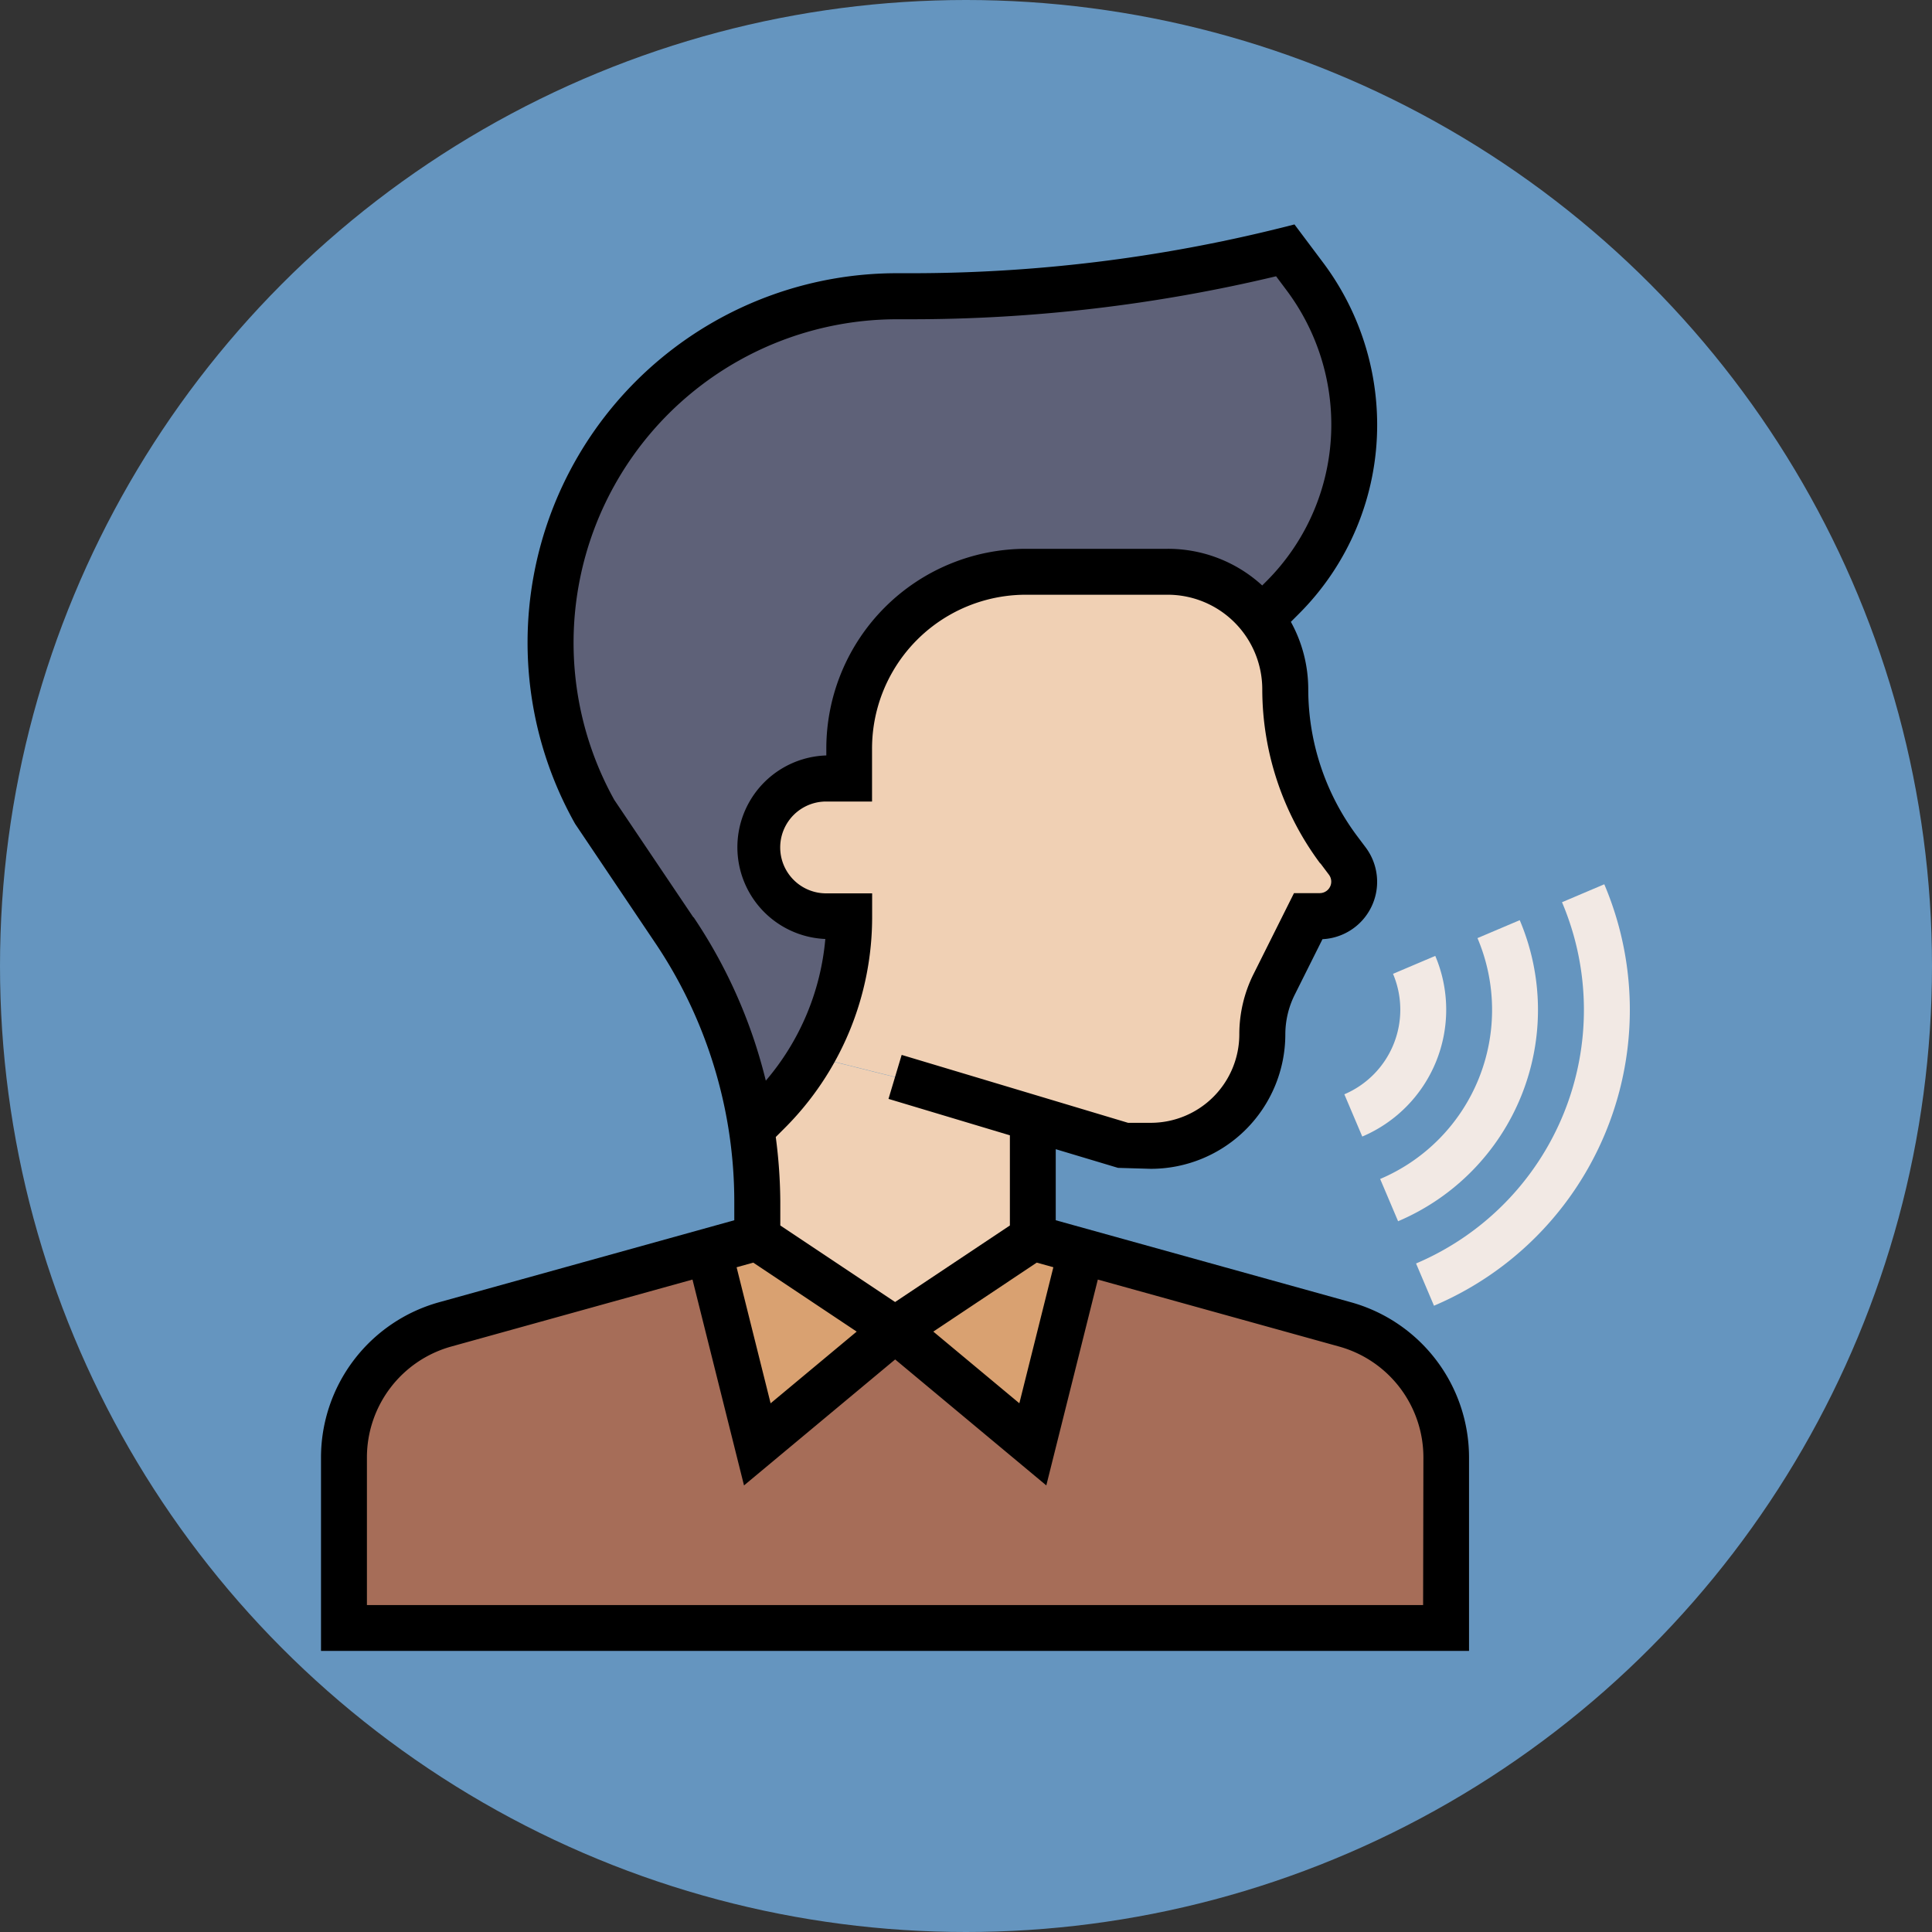 <svg id="Componente_8_1" data-name="Componente 8 – 1" xmlns="http://www.w3.org/2000/svg" width="60" height="60" viewBox="0 0 60 60">
  <rect x="0" y="0" width="60" height="60" fill="#333333" stroke="none"/>
  <g id="Grupo_59498" data-name="Grupo 59498" transform="translate(-185 -7474)">
    <circle id="Elipse_4191" data-name="Elipse 4191" cx="30" cy="30" r="30" transform="translate(185 7474)" fill="#6595bf"/>
  </g>
  <g id="voice-command" transform="translate(9.945 6.97)">
    <path id="Trazado_113465" data-name="Trazado 113465" d="M42.25,364.09V369.4H8.023V364.09a4.283,4.283,0,0,1,3.13-4.121l8.207-2.282,1.5,6,4.278-3.565,4.278,3.565,1.5-6,8.207,2.282A4.283,4.283,0,0,1,42.25,364.09Zm0,0" transform="translate(-7.286 -325.805)" fill="#a66d58"/>
    <path id="Trazado_113466" data-name="Trazado 113466" d="M205.8,353.461l-1.5,6-4.278-3.565,4.278-2.852Zm0,0" transform="translate(-182.173 -321.579)" fill="#d9a171"/>
    <path id="Trazado_113467" data-name="Trazado 113467" d="M141,355.9l-4.278,3.565-1.5-6,1.5-.414Zm0,0" transform="translate(-123.148 -321.579)" fill="#d9a171"/>
    <path id="Trazado_113468" data-name="Trazado 113468" d="M102.749,19.836l-.62.62-.029.022a3.26,3.26,0,0,0-.328-.378,3.648,3.648,0,0,0-2.581-1.07H94.784a5.449,5.449,0,0,0-2.382.542,5.5,5.5,0,0,0-3.109,4.949v.927H88.58a2.139,2.139,0,1,0,0,4.278h.713a8.607,8.607,0,0,1-1.176,4.343,8.788,8.788,0,0,1-1.348,1.747l-.328.328-.2.029-.578-2.353a14.783,14.783,0,0,0-1.8-3.658l-2.489-3.7a10.76,10.76,0,0,1,9.405-15.987h.392a47.815,47.815,0,0,0,11.666-1.426l.613.82a7.628,7.628,0,0,1-.706,9.969Zm0,0" transform="translate(-72.869 -8.241)" fill="#5e6178"/>
    <path id="Trazado_113469" data-name="Trazado 113469" d="M158.584,291.716l-.043.128v3.565l-4.278,2.852-4.278-2.852V294.3a14.514,14.514,0,0,0-.2-2.424l.2-.029.328-.328a8.787,8.787,0,0,0,1.348-1.747l2.6.649Zm0,0" transform="translate(-136.413 -263.941)" fill="#f0d0b4"/>
    <path id="Trazado_113470" data-name="Trazado 113470" d="M170.349,130.032a1.1,1.1,0,0,1,.214.642,1.068,1.068,0,0,1-1.07,1.07h-.357l-1.062,2.125a3.5,3.5,0,0,0-.364,1.547,3.457,3.457,0,0,1-3.458,3.458h-.82l-2.809-.841-4.321-1.3-2.6-.649a8.607,8.607,0,0,0,1.176-4.343h-.713a2.139,2.139,0,0,1,0-4.278h.713v-.927a5.5,5.5,0,0,1,3.109-4.949,5.449,5.449,0,0,1,2.382-.542h4.407a3.648,3.648,0,0,1,2.581,1.07,3.259,3.259,0,0,1,.328.378,3.646,3.646,0,0,1,.742,2.2,8.289,8.289,0,0,0,1.661,4.977Zm0,0" transform="translate(-138.451 -110.258)" fill="#f0d0b4"/>
    <path id="Trazado_113471" data-name="Trazado 113471" d="M32.022,33.476l-9.18-2.55V28.719l1.934.58,1.022.03a4.179,4.179,0,0,0,4.174-4.174,2.763,2.763,0,0,1,.29-1.229l.864-1.729a1.783,1.783,0,0,0,1.341-2.85l-.266-.354a7.628,7.628,0,0,1-1.517-4.551,4.338,4.338,0,0,0-.54-2.1l.236-.236a8.288,8.288,0,0,0,2.444-5.9A8.4,8.4,0,0,0,31.156,1.2l-.9-1.2L29.8.115a47.425,47.425,0,0,1-11.492,1.4h-.392a11.47,11.47,0,0,0-10,17.1l2.489,3.7A14.363,14.363,0,0,1,12.119,25.8a14.377,14.377,0,0,1,.74,4.555v.571l-9.18,2.55a5.007,5.007,0,0,0-3.655,4.81V44.3H35.677V38.286a5.007,5.007,0,0,0-3.655-4.81Zm-9.77-1.234.516.143-1.056,4.225L19.04,34.384Zm8.809-12.4.266.354a.362.362,0,0,1,.071.214.357.357,0,0,1-.357.357h-.8l-1.257,2.515a4.185,4.185,0,0,0-.441,1.867A2.751,2.751,0,0,1,25.8,27.9h-.712l-7.031-2.109-.409,1.366,3.77,1.131v2.8l-3.565,2.377-3.565-2.377v-.731a15.9,15.9,0,0,0-.141-2.016l.263-.263a9.26,9.26,0,0,0,2.73-6.591v-.713H15.711a1.426,1.426,0,1,1,0-2.852h1.426V16.281A4.778,4.778,0,0,1,21.917,11.5h4.4a2.939,2.939,0,0,1,2.939,2.939,9.065,9.065,0,0,0,1.8,5.407Zm-17.613,12.4,3.212,2.142-2.673,2.227-1.056-4.225ZM11.589,21.52,9.132,17.871A10.047,10.047,0,0,1,17.915,2.945h.392A48.826,48.826,0,0,0,29.685,1.61l.33.441A6.964,6.964,0,0,1,31.4,6.2a6.874,6.874,0,0,1-2.026,4.892l-.12.12a4.33,4.33,0,0,0-2.932-1.138h-4.4a6.206,6.206,0,0,0-6.205,6.205v.212a2.852,2.852,0,0,0-.031,5.7,7.822,7.822,0,0,1-1.848,4.4q-.154-.629-.359-1.246a15.808,15.808,0,0,0-1.884-3.83ZM34.251,42.877H1.45V38.286A3.577,3.577,0,0,1,4.061,34.85l7.5-2.082,1.6,6.393,4.694-3.912,4.694,3.912,1.6-6.393,7.5,2.082a3.575,3.575,0,0,1,2.611,3.435Zm0,0"/>
    <path id="Trazado_113472" data-name="Trazado 113472" d="M452.911,169.855l-1.008,1.008a8.556,8.556,0,0,1,0,12.1l1.008,1.008a9.981,9.981,0,0,0,0-14.117Zm0,0" transform="translate(-316.426 -306.658) rotate(22)" fill="#f2e9e4"/>
    <path id="Trazado_113473" data-name="Trazado 113473" d="M430.29,192.48l-1.008,1.008a5.705,5.705,0,0,1,0,8.068l1.008,1.008a7.131,7.131,0,0,0,0-10.084Zm0,0" transform="translate(-289.602 -318.047) rotate(22)" fill="#f2e9e4"/>
    <path id="Trazado_113474" data-name="Trazado 113474" d="M407.665,215.1l-1.008,1.008a2.855,2.855,0,0,1,0,4.035l1.008,1.008a4.28,4.28,0,0,0,0-6.051Zm0,0" transform="translate(-262.774 -329.435) rotate(22)" fill="#f2e9e4"/>
  </g>
</svg>
